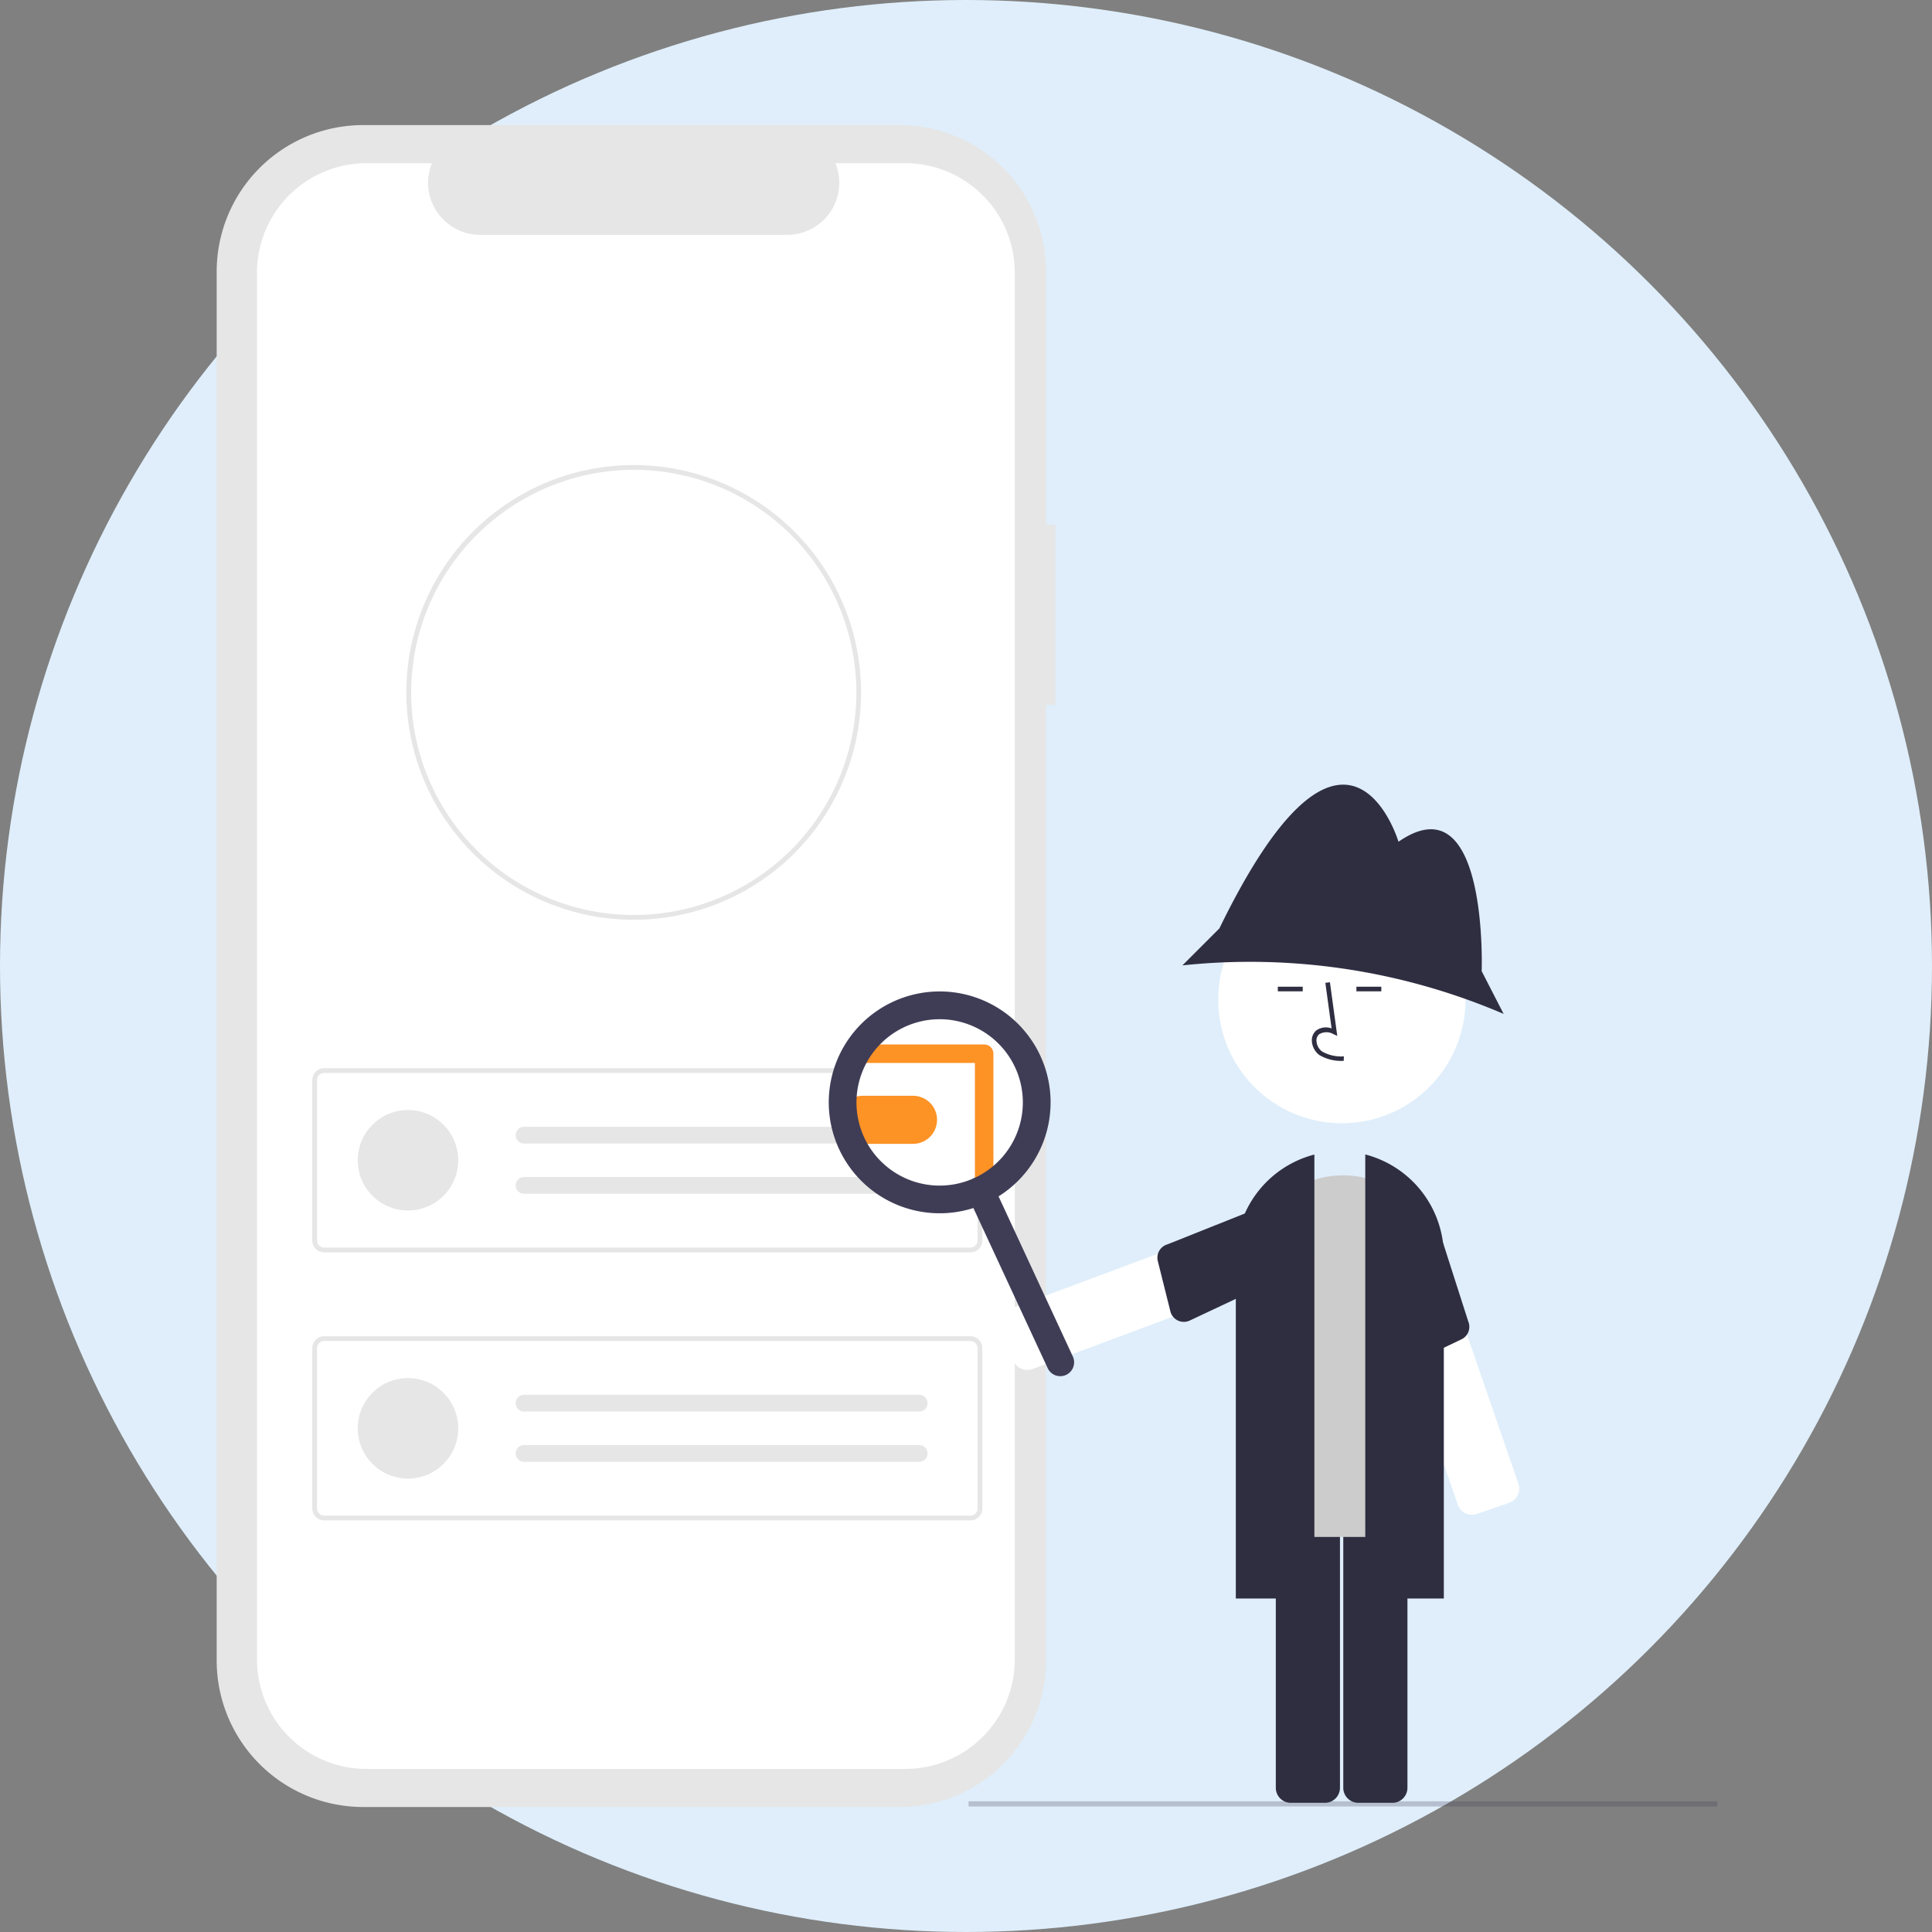 <svg xmlns="http://www.w3.org/2000/svg" width="90" height="90" viewBox="0 0 90 90">
  <rect x="0" y="0" width="90" height="90" fill="#808080" stroke="none"/>
  <g id="Group_393" data-name="Group 393" transform="translate(-234 -384)">
    <circle id="Ellipse_417" data-name="Ellipse 417" cx="45" cy="45" r="45" transform="translate(234 384)" fill="#DFEEFA"/>
    <g id="undraw_the_search_s0xf" transform="translate(244.094 389.827)">
      <path id="Path_52" data-name="Path 52" d="M324.376,104.729h-.43V92.936a6.825,6.825,0,0,0-6.825-6.825H292.136a6.825,6.825,0,0,0-6.825,6.825v64.7a6.825,6.825,0,0,0,6.825,6.825h24.984a6.825,6.825,0,0,0,6.825-6.825V113.123h.431Z" transform="translate(-285.311 -86.111)" fill="#e6e6e6"/>
      <path id="Path_53" data-name="Path 53" d="M333.007,102.606h-3.261a2.422,2.422,0,0,1-2.242,3.336H313.191a2.422,2.422,0,0,1-2.242-3.336H307.9a5.1,5.1,0,0,0-5.1,5.1v64.6a5.1,5.1,0,0,0,5.1,5.1h25.1a5.1,5.1,0,0,0,5.1-5.1h0V107.7A5.1,5.1,0,0,0,333.007,102.606Z" transform="translate(-300.922 -100.83)" fill="#fff"/>
      <path id="a2804879-ded6-4045-b20f-1f1dde9b938b" d="M357.324,502.794h-30.1a.558.558,0,0,1-.557-.557V494.77a.558.558,0,0,1,.557-.557h30.1a.558.558,0,0,1,.557.557v7.467A.558.558,0,0,1,357.324,502.794Zm-30.1-8.359a.335.335,0,0,0-.335.334v7.467a.335.335,0,0,0,.335.334h30.1a.335.335,0,0,0,.334-.334V494.77a.335.335,0,0,0-.334-.334Z" transform="translate(-322.214 -450.28)" fill="#e6e6e6"/>
      <circle id="b9ad11c9-d8a0-4df6-8741-900b9ec46a35" cx="2.341" cy="2.341" r="2.341" transform="translate(6.57 45.882)" fill="#e6e6e6"/>
      <path id="bd261eec-7ae0-49b0-bf26-57ff03972605" d="M415.083,519.573a.39.39,0,1,0,0,.78h18.4a.39.39,0,0,0,.015-.78h-18.41Z" transform="translate(-400.764 -472.91)" fill="#e6e6e6"/>
      <path id="e80b4447-8c34-435b-ba6c-5300a190ab24" d="M415.083,541.32a.39.39,0,1,0,0,.78h18.4a.39.39,0,1,0,.013-.78H415.083Z" transform="translate(-400.764 -492.317)" fill="#e6e6e6"/>
      <path id="e55fcb7d-3a3b-45d8-b167-72fb2263dd92" d="M357.324,618.784h-30.1a.558.558,0,0,1-.557-.557V610.76a.558.558,0,0,1,.557-.557h30.1a.558.558,0,0,1,.557.557v7.467A.558.558,0,0,1,357.324,618.784Zm-30.1-8.359a.335.335,0,0,0-.335.334v7.467a.335.335,0,0,0,.335.335h30.1a.335.335,0,0,0,.334-.335V610.76a.335.335,0,0,0-.334-.334Z" transform="translate(-322.214 -553.784)" fill="#e6e6e6"/>
      <circle id="a50d232f-7710-43e4-8fa9-6ef0443fc454" cx="2.341" cy="2.341" r="2.341" transform="translate(6.57 58.369)" fill="#e6e6e6"/>
      <path id="e49b4965-a9e9-4371-9134-194e44e65c31" d="M415.083,635.562a.39.39,0,1,0,0,.78h18.4a.39.39,0,1,0,.013-.78H415.083Z" transform="translate(-400.764 -576.413)" fill="#e6e6e6"/>
      <path id="abc4586a-ac92-4255-aae6-84f53baad571" d="M415.083,657.31a.39.39,0,1,0,0,.78h18.4a.39.39,0,0,0,.013-.78H415.083Z" transform="translate(-400.764 -595.82)" fill="#e6e6e6"/>
      <path id="a9e593af-a319-4e97-9065-f0c2c04624d5" d="M377.976,254.408a10.587,10.587,0,0,1-10.591-10.582v-.009c0-.022,0-.046,0-.068a10.591,10.591,0,1,1,10.591,10.659h0Zm0-20.96a10.39,10.39,0,0,0-10.367,10.307c0,.024,0,.043,0,.061a10.369,10.369,0,1,0,10.369-10.368Z" transform="translate(-358.549 -217.389)" fill="#e6e6e6"/>
      <circle id="Ellipse_7" data-name="Ellipse 7" cx="4.306" cy="4.306" r="4.306" transform="translate(29.616 41.213)" fill="#fff"/>
      <path id="Path_54" data-name="Path 54" d="M557.881,508.392h-2.337a1.119,1.119,0,1,1,0-2.238H557.9a1.119,1.119,0,0,1-.015,2.239Z" transform="translate(-525.455 -460.935)" fill="#fd9225"/>
      <rect id="Rectangle_138" data-name="Rectangle 138" width="34.882" height="0.241" transform="translate(35.024 78.084)" fill="#3f3d56" opacity="0.26"/>
      <path id="Path_55" data-name="Path 55" d="M625.085,562.151a.7.7,0,0,1-.068-.135l-.556-1.488a.7.7,0,0,1,.411-.9l12.406-4.632a.7.7,0,0,1,.9.411l.556,1.489a.7.7,0,0,1-.411.9l-12.406,4.632A.7.7,0,0,1,625.085,562.151Z" transform="translate(-587.912 -504.48)" fill="#fff"/>
      <path id="Path_56" data-name="Path 56" d="M697.887,551.45l-5.045,2.012a.646.646,0,0,0-.441.775l.586,2.344a.646.646,0,0,0,.9.428l5.059-2.381a.647.647,0,0,0,.379-.831l-.608-1.967A.647.647,0,0,0,697.887,551.45Z" transform="translate(-648.56 -501.319)" fill="#2f2e41"/>
      <path id="Path_57" data-name="Path 57" d="M787.016,567.819a.7.7,0,0,1-.742-.467l-4.318-12.519a.7.7,0,0,1,.433-.89l1.5-.518a.7.7,0,0,1,.89.433l4.318,12.519a.7.7,0,0,1-.433.89l-1.5.518A.711.711,0,0,1,787.016,567.819Z" transform="translate(-728.457 -503.085)" fill="#fff"/>
      <path id="Path_58" data-name="Path 58" d="M785.3,552.167l1.657,5.172a.646.646,0,0,1-.318.833l-2.181,1.04a.646.646,0,0,1-.9-.424l-1.381-5.418a.647.647,0,0,1,.4-.821l1.9-.782A.647.647,0,0,1,785.3,552.167Z" transform="translate(-728.654 -501.607)" fill="#2f2e41"/>
      <path id="Path_59" data-name="Path 59" d="M745.92,690.742h-1.589a.7.7,0,0,1-.7-.7V676.8a.7.7,0,0,1,.7-.7h1.589a.7.7,0,0,1,.7.7v13.243A.7.7,0,0,1,745.92,690.742Z" transform="translate(-694.293 -612.587)" fill="#2f2e41"/>
      <path id="Path_60" data-name="Path 60" d="M775.112,690.742h-1.589a.7.7,0,0,1-.7-.7V676.8a.7.7,0,0,1,.7-.7h1.589a.7.7,0,0,1,.7.7v13.243A.7.7,0,0,1,775.112,690.742Z" transform="translate(-720.342 -612.587)" fill="#2f2e41"/>
      <path id="Path_61" data-name="Path 61" d="M740.157,557.431h-7.219a.755.755,0,0,1-.754-.754V544.949a4.363,4.363,0,0,1,8.726,0v11.728A.754.754,0,0,1,740.157,557.431Z" transform="translate(-684.078 -491.661)" fill="#ccc"/>
      <path id="Path_62" data-name="Path 62" d="M786,552.242h-3.66V531.556l.068.018a4.886,4.886,0,0,1,3.592,4.7Z" transform="translate(-728.835 -483.604)" fill="#2f2e41"/>
      <path id="Path_63" data-name="Path 63" d="M729.986,552.242h-3.66V536.278a4.886,4.886,0,0,1,3.592-4.7l.068-.018Z" transform="translate(-678.851 -483.604)" fill="#2f2e41"/>
      <circle id="Ellipse_8" data-name="Ellipse 8" cx="5.761" cy="5.761" r="5.761" transform="translate(46.654 34.976)" fill="#fff"/>
      <path id="Path_64" data-name="Path 64" d="M717.156,380.2s.323-8.935-3.875-6.028c0,0-2.422-8.128-8.343,4.037l-1.722,1.722a29.992,29.992,0,0,1,14.963,2.261Z" transform="translate(-658.228 -340.787)" fill="#2f2e41"/>
      <path id="Path_65" data-name="Path 65" d="M760.708,460.655a1.981,1.981,0,0,1-1.14-.271.876.876,0,0,1-.345-.654.589.589,0,0,1,.2-.484.76.76,0,0,1,.719-.1l-.291-2.123.213-.029.342,2.5-.178-.082a.652.652,0,0,0-.666.006.378.378,0,0,0-.124.312.661.661,0,0,0,.256.487,1.781,1.781,0,0,0,1.019.23Z" transform="translate(-708.205 -417.065)" fill="#2f2e41"/>
      <rect id="Rectangle_139" data-name="Rectangle 139" width="1.16" height="0.215" transform="translate(49.432 40.138)" fill="#2f2e41"/>
      <rect id="Rectangle_140" data-name="Rectangle 140" width="1.16" height="0.215" transform="translate(53.093 40.138)" fill="#2f2e41"/>
      <path id="Path_66" data-name="Path 66" d="M614.477,550.355a.646.646,0,0,1-.858-.314l-3.715-8.007a.646.646,0,0,1,1.172-.544l3.715,8.008A.646.646,0,0,1,614.477,550.355Z" transform="translate(-574.908 -492.134)" fill="#3f3d56"/>
      <path id="Path_67" data-name="Path 67" d="M565.669,490.73a.431.431,0,0,1-.431-.431v-5.485h-5.383a.431.431,0,1,1,0-.861h5.813a.431.431,0,0,1,.431.431V490.3A.431.431,0,0,1,565.669,490.73Z" transform="translate(-529.916 -441.125)" fill="#fd9225"/>
      <path id="Path_68" data-name="Path 68" d="M557.5,470.862A5.167,5.167,0,1,1,560.014,464,5.167,5.167,0,0,1,557.5,470.862Zm-3.806-8.2a3.875,3.875,0,1,0,5.147,1.884A3.876,3.876,0,0,0,553.7,462.659Z" transform="translate(-521.647 -420.649)" fill="#3f3d56"/>
    </g>
  </g>
</svg>
